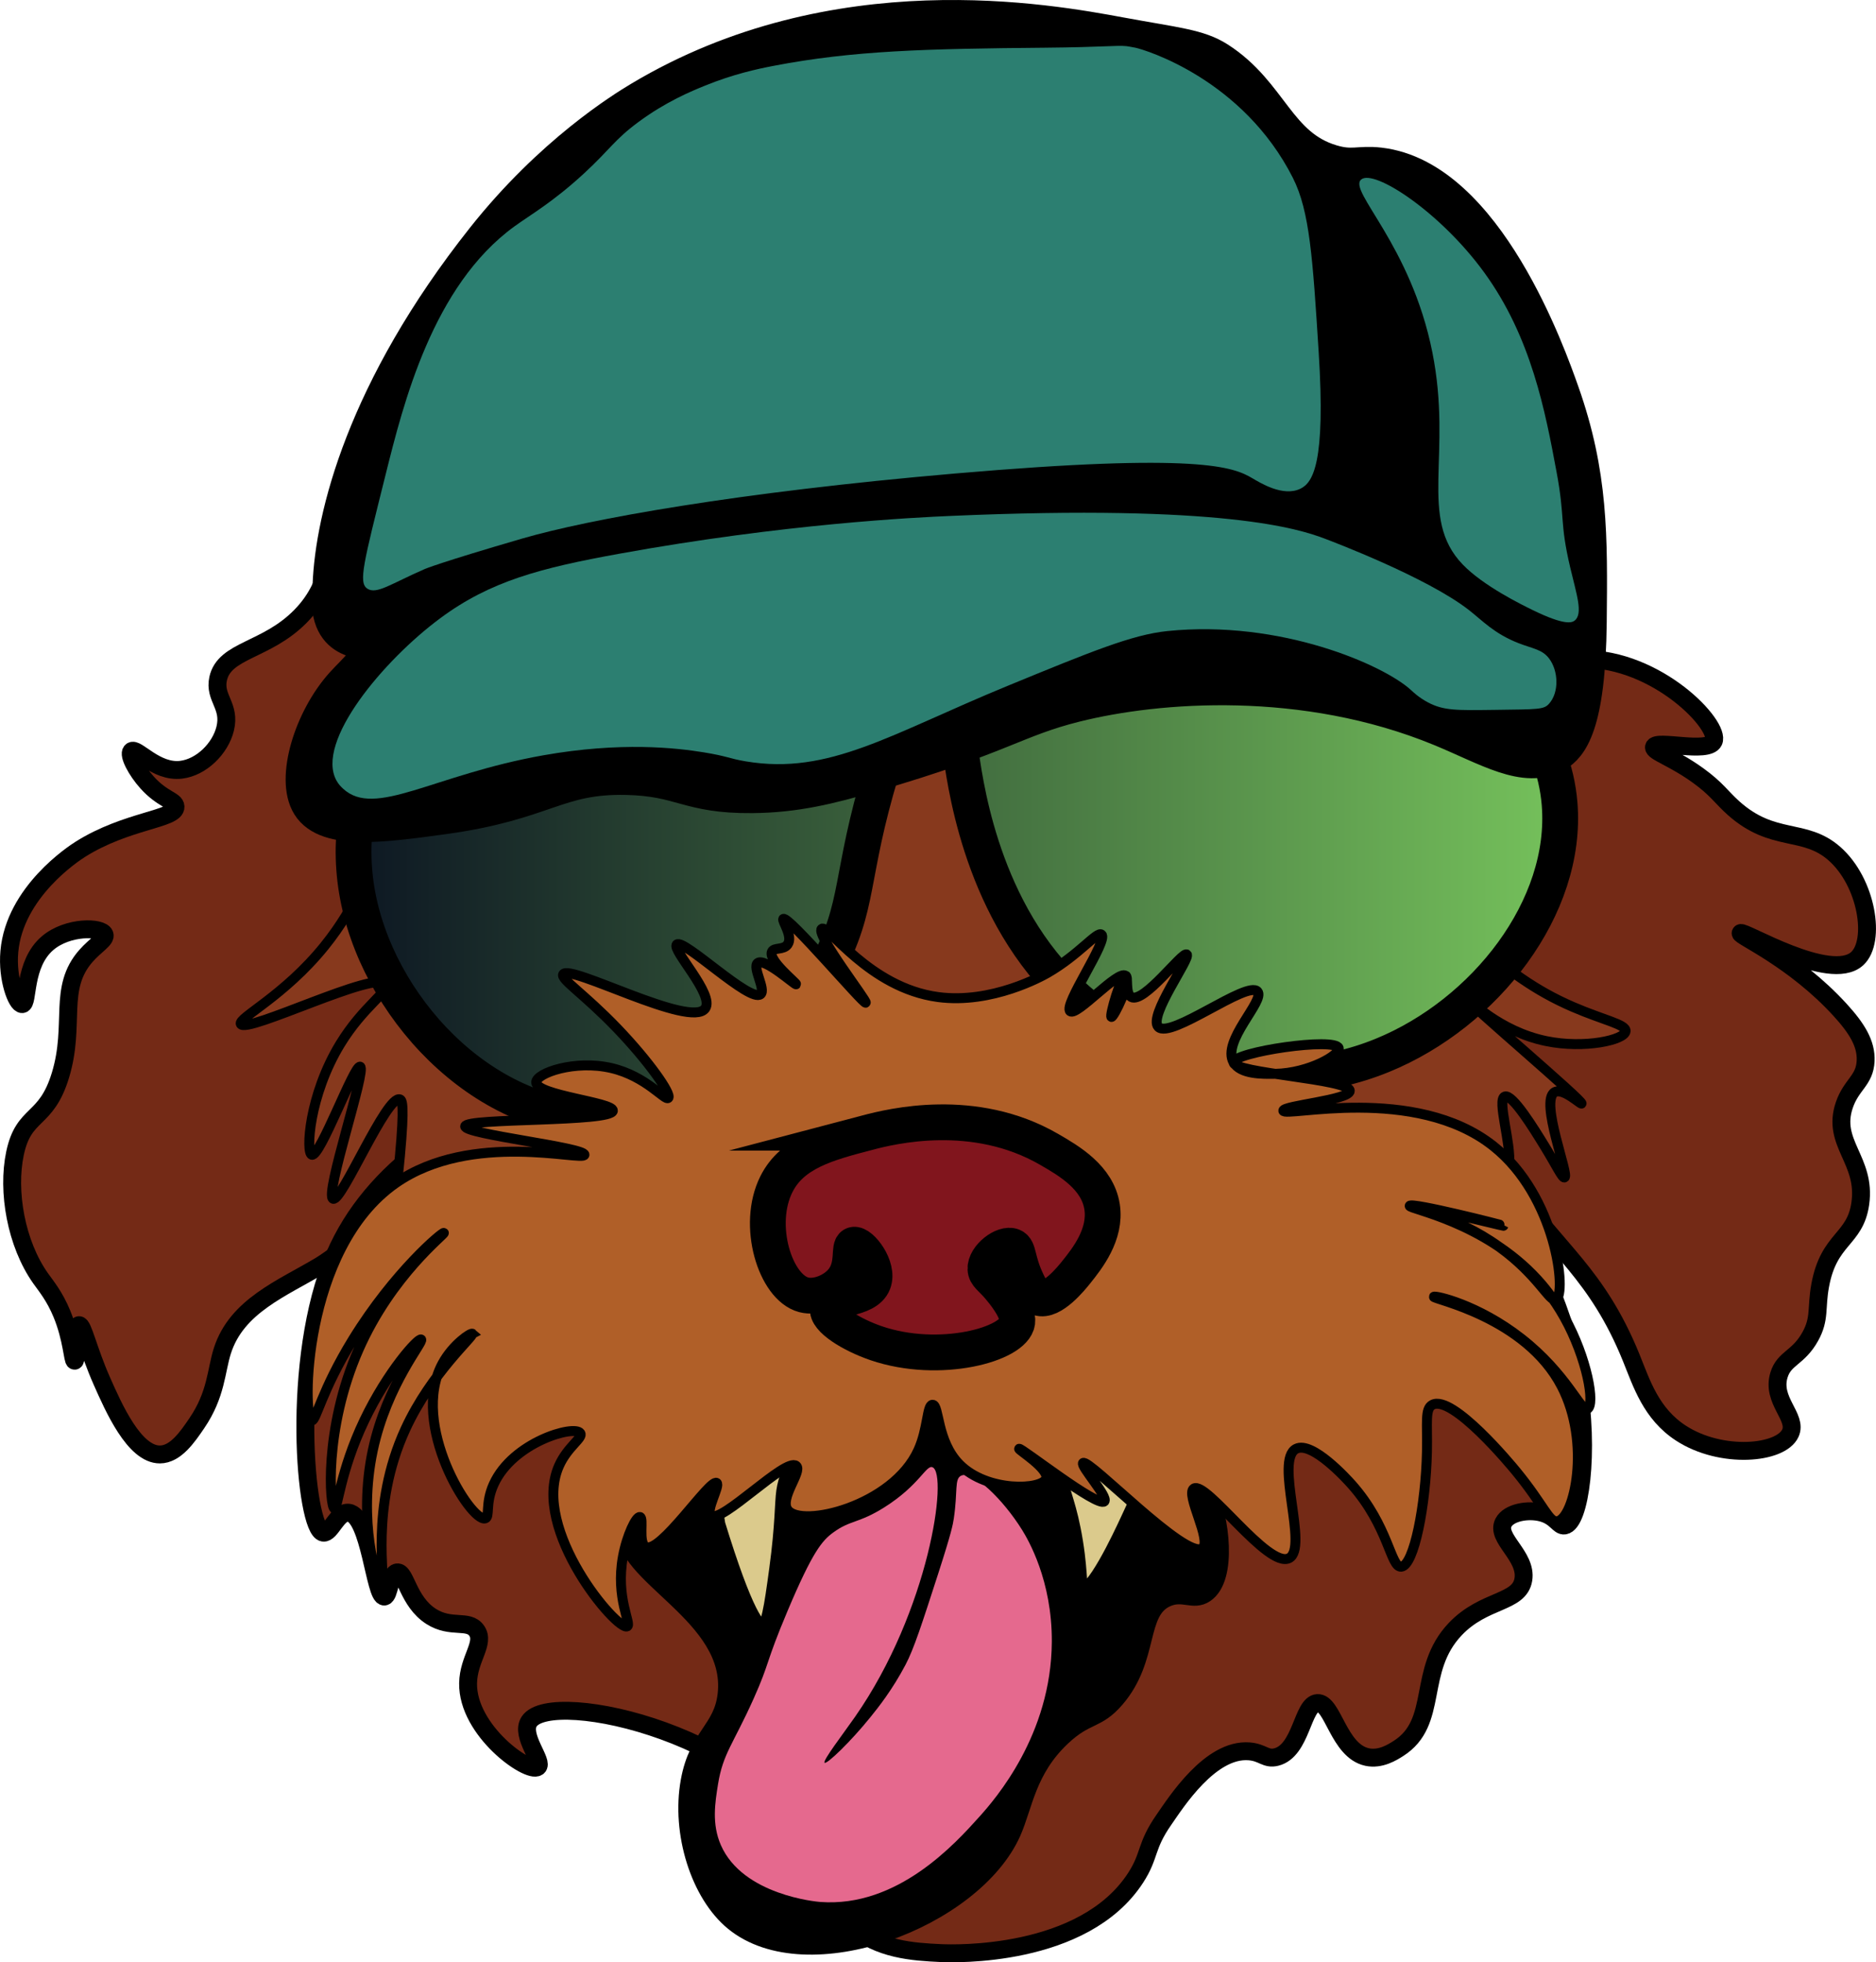 <?xml version="1.0" encoding="UTF-8"?>
<svg id="Andy" xmlns="http://www.w3.org/2000/svg" xmlns:xlink="http://www.w3.org/1999/xlink" viewBox="0 0 943.48 986.64">
  <defs>
    <linearGradient id="linear-gradient" x1="177.81" y1="399.56" x2="784.65" y2="399.56" gradientUnits="userSpaceOnUse">
      <stop offset="0" stop-color="#0d1723"/>
      <stop offset="1" stop-color="#75c15b"/>
    </linearGradient>
  </defs>
  <g id="ears">
    <path id="leftEar" d="m171.12,269.89c-7.13,1.6-1.56,21.27-20,40-17.23,17.5-38.29,16.77-41.43,31.43-2.07,9.68,6.34,13.55,3.57,25-2.45,10.12-12.02,19.48-22.14,20.71-12.81,1.57-22.65-11.63-25-9.29-1.72,1.72,2.47,9.72,7.86,15.71,7.72,8.6,14.14,8.91,14.29,12.14.28,6.37-24.57,6.76-47.86,21.43-3.11,1.96-33.07,21.41-35.71,51.43-1.23,13.95,3.77,26.5,6.43,26.43,3.35-.09.37-20.13,12.86-30.71,10.1-8.56,27.04-8.14,28.57-4.29.95,2.39-4.41,5.18-9.29,10.71-14.4,16.33-5.07,34.34-12.86,60-7.26,23.93-18.39,18.14-22.86,39.29-4.05,19.16.53,45.42,12.86,62.86,2.77,3.91,7.05,8.97,10.71,17.86,5.13,12.45,5.43,23.65,6.43,23.57,1.24-.1-.18-17.45,2.14-17.86,2.02-.35,4.65,12.51,11.43,27.86,6.07,13.73,16.42,37.17,29.29,37.14,7.9-.02,13.91-8.86,18.57-15.71,9.9-14.56,9.61-26.28,12.86-36.43,7.22-22.56,30.01-31.32,49.29-42.86,0,0,37.8-22.62,76.43-79.29,65.08-95.47-43.23-292.35-66.43-287.14Z" style="fill: #742a16; stroke: #000; stroke-miterlimit: 10; stroke-width: 9px;"/>
    <path id="rightEar" d="m796.12,331.32c37.5-.24,69.38,33.56,65.71,41.43-2.89,6.2-29.14-.97-30,2.86-.53,2.37,9.54,5.19,22.14,14.29,9.43,6.8,11.7,10.93,17.86,16.43,20.01,17.87,35.52,9.52,50.71,22.86,16.4,14.39,21.13,44.09,11.43,52.86-13.61,12.3-57.75-14.68-58.57-12.86-.63,1.39,26.78,13.15,50,38.57,8.43,9.23,13.27,16.94,12.86,25.71-.47,9.87-7.15,11.72-10.71,22.14-6.59,19.25,11.15,27.63,8.03,49.55-2.62,18.4-15.79,17.24-20.17,41.16-2.11,11.49.04,16.63-5,25.71-6.02,10.85-13.06,10.68-15.71,19.29-3.97,12.9,9.43,21.16,5.71,29.29-4.81,10.51-34.74,13.15-55,0-15.07-9.78-19.81-25.06-25-37.86-17.23-42.52-38.07-54.59-58.57-85-46.92-69.59-66.22-196.94-15-245.71,2.7-2.57,22.12-20.54,49.29-20.71Z" style="fill: #742a16; stroke: #000; stroke-miterlimit: 10; stroke-width: 9px;"/>
  </g>
  <g id="head">
    <path id="jaw" d="m168.26,631.32c-22.43,52.05-14.83,137.79-5.71,139.29,3.87.64,7.11-10.78,12.86-10,10.64,1.44,12.99,42.4,17.86,42.14,2.57-.14,2.67-11.6,6.43-12.14,4.37-.63,5.37,14.64,17.14,22.14,10.05,6.41,18.7,1.25,22.86,7.14,4.44,6.29-4.08,14.03-4.29,26.43-.4,23.88,30.33,45.52,35,42.14,3.33-2.4-8.95-15.75-4.29-22.86,11.43-17.39,121.01,7.73,142.86,66.43,3.99,10.72,5.95,24.98,19.29,36.43,13.85,11.89,30.85,12.91,45,13.57,6,.28,71.7,2.5,97.86-37.86,7.4-11.41,4.8-15.7,14.29-29.29,5.85-8.39,23.24-35.89,42.86-34.29,6.83.56,8.32,4.17,13.57,2.86,12.74-3.17,13.07-26.68,20.71-27.14,7.84-.48,10.56,24.03,25,27.14,6.69,1.44,12.73-2.39,15.71-4.29,20.82-13.21,8.96-39.29,28.57-60,14.57-15.38,32.35-12.86,34.29-25,1.89-11.87-14.06-20.7-10-28.57,2.67-5.18,12.4-6.83,19.29-5,7.22,1.91,8.47,6.89,11.43,6.43,7.65-1.18,12.81-36.53,6.43-73.57-3.57-20.7-9.73-36.12-19.29-60-10.18-25.44-19.72-43.85-20.71-45.71-37.49-70.05-509.94-130.6-585,43.57Z" style="fill: #742a16; stroke: #000; stroke-miterlimit: 10; stroke-width: 9px;"/>
    <path id="forehead" d="m193.98,494.89c-4.4-7.48-70.16,25.08-72.86,20-1.59-3.01,21.68-13.94,42.14-39.29,16.64-20.62,22.88-40.17,25-45.71,19.4-50.78,181.31-200.26,311.14-163.62,96.58,27.26,181.31,159.17,242.43,207.9,17.36,13.84,29.68,23.68,49.29,32.14,15.4,6.65,26.72,8.76,26.43,12.14-.38,4.44-20.61,9.01-40,5-23.87-4.94-38.8-21.29-39.29-20.71-.84.98,58.15,50.88,57.14,52.14-.4.51-9.42-8.16-13.57-5.71-7.55,4.46,7.6,41.89,5,42.86-1.1.41-4.14-6.16-10-15.71-5.35-8.71-16.17-26.34-20-25-4.12,1.45,3.27,23.63,2.14,34.29-8.46,79.97-557.08,80.44-562.14,32.86-.37-3.47,1.82-10.36,4.29-37.14,2.39-25.99,1.12-28.18,0-28.57-6.68-2.34-29.3,51.66-33.57,50-4.56-1.77,17-65.17,13.57-66.43-2.95-1.09-20.15,45.61-24.29,44.29-3.1-1-1.47-29.92,14.29-55.71,11.57-18.94,24.87-26.57,22.86-30Z" style="fill: #87391d; stroke: #000; stroke-miterlimit: 10; stroke-width: 5px;"/>
  </g>
  <g id="mouthArea">
    <path id="mouth" d="m314.69,767.74c-3.03,24.3,55.33,44.05,50.71,84.29-2.06,17.94-14.43,20.64-18.57,43.57-4.71,26.02,5.05,56.71,22.14,70.71,37.01,30.31,120.53-1.29,140-45,5.95-13.36,7.5-31.35,25-47.86,12.51-11.8,17.49-8.06,27.14-19.29,17.62-20.51,10.43-43.99,25.71-50.71,8.23-3.62,13.23,1.91,19.29-2.14,11.76-7.87,7.52-38.51,1.43-51.43-31.43-66.62-286.71-31.5-292.86,17.86Z" style="stroke: #000; stroke-miterlimit: 10; stroke-width: 9px;"/>
    <path id="tongue" d="m468.98,737.74c-3.19-1.32-6.48,8.9-24.01,20.02-13.1,8.31-17.19,6.37-25.99,12.84-5.5,4.04-10.29,9.5-22.86,39.29-11.38,26.97-8.82,25.74-17.14,44.29-10.25,22.83-15.38,27.47-17.86,42.86-1.51,9.38-3.24,20.07,1.43,30.71,11.05,25.2,48.45,28.46,50,28.57,38.89,2.87,67.8-29.29,80-42.86,7.97-8.86,36.14-41.14,36.43-87.86.19-30.96-11.96-51.54-15-56.43-9.36-15.06-24.75-30.19-30.71-27.14-3.29,1.68-1.56,7.78-3.57,21.43-.46,3.08-1.19,7.13-7.89,27.87-8.14,25.19-12.21,37.78-16.39,45.7-6.69,12.67-13.61,21.35-17.65,26.35-9.96,12.35-21.96,23.87-23.07,22.94-1.12-.95,9.31-14.47,15.34-23.12,37.26-53.41,46.93-122.16,38.94-125.45Z" style="fill: #e5698e; stroke-width: 0px;"/>
    <path id="fangs" d="m359.69,766.32c13.96,45.51,20.71,54.15,24.29,53.57,3.69-.6,5.21-11.21,7.86-30.71,3.07-22.59,2.67-33.05,3.57-39.29,6.72-46.58,114.8-76.42,130.71-60,6.99,7.21-2.31,15.69,4.29,47.86,3.09,15.06,6.24,19.05,9.29,37.86,2.87,17.71,1.22,24.83,4.29,25.71,6.48,1.87,20.52-28.33,24.29-36.43,9.32-20.04,15.49-33.31,15.71-43.57,1.02-45.88-114.78-126.21-182.86-80-34.73,23.57-49.48,73.89-41.43,125Z" style="fill: #dbca8c; stroke: #000; stroke-miterlimit: 10; stroke-width: 10px;"/>
  </g>
  <path id="glasses" d="m215.98,329.51c-9.06,11.65-46.26,59.47-36.57,118.1,9.52,57.62,62.63,115.35,124.19,115.05,55.77-.27,100.48-48.09,117.33-86.86,12.33-28.35,7.1-45.74,29.71-110.48,7.01-20.06,18.15-51.53,25.14-50.29,6.63,1.18,2.61,30.51,7.62,64.76,2.79,19.04,12.37,84.54,60.95,124.95,33.73,28.06,92.92,49.57,150.86,25.9,51.67-21.11,93.38-74.48,89.14-126.48-5.68-69.71-91.52-107.12-139.43-128-137.32-59.84-341.12-59.57-428.95,53.33Z" style="fill: url(#linear-gradient); stroke: #000; stroke-miterlimit: 10; stroke-width: 18px;"/>
  <g id="noseArea">
    <path id="noseFloof" d="m237.55,670.6c-.68-.61-9.72,5.3-15,15-16.65,30.56,14.29,79.75,21.43,77.86,2.56-.68-.13-7.37,4.29-17.14,9.61-21.25,40.65-30.04,43.57-25.71,1.59,2.36-6.41,6.72-10.71,16.43-14.22,32.09,29.41,83.18,34.29,80.71,2.36-1.2-5.94-14.2-2.14-35,2-10.93,6.68-20.4,8.57-20,2.11.44-1.07,12.76,2.86,15,7.12,4.05,32.29-34.32,35.71-32.14,1.96,1.25-5.77,14-2.86,16.43,5.17,4.32,37.57-29.35,42.86-25,3.29,2.71-8.6,16.26-4.29,22.14,6.8,9.26,52.89-1.8,65.71-30,4.91-10.8,4.33-22.77,7.14-22.86,3.48-.11,1.94,18.27,13.57,30,14.02,14.14,41.51,12.87,43.57,7.14,1.74-4.83-13.99-14.46-13.57-15,.68-.89,39.67,29.84,42.86,26.43,2.08-2.23-12.17-17.89-10.71-19.29,2.67-2.56,51.87,49.06,60,42.86,5-3.82-8.65-27.13-4.29-30,6.19-4.07,37.21,40.33,47.86,35,10.02-5.02-7.41-49.41,3.57-55,8.07-4.1,25.86,15.61,27.86,17.86,18.81,21.13,19.62,41.89,25,41.43,6.49-.55,12.39-31.3,12.94-57.91.3-14.52-1.13-21.49,2.78-23.52,10.05-5.23,39.63,30.5,42.14,33.57,14.09,17.19,16.43,25.79,20.71,25,8.57-1.58,16.97-39.32,2.14-67.86-18.16-34.95-64.81-43.83-64.29-45,.36-.8,21.95,3.79,43.93,20.97,23.01,17.98,30.08,36.96,33.21,35.46,4.18-2-.1-25.73-11.46-46.08-5.62-10.06-11.55-16.74-13.54-18.92-26.71-29.24-64.72-35.58-64.29-37.14.56-2,47.2,9.79,47.14,10-.05.21-46.68-11.68-47.14-10-.32,1.15,22.27,4.25,45.06,20.65,19.66,14.15,25.39,28.06,28.51,26.49,5.48-2.75.3-51.89-31.43-77.14-39.47-31.42-105.48-14.28-105.71-17.86-.16-2.54,33.38-5.36,33.43-9.96.07-6.07-58.44-8.75-58.43-14.33,0-5.22,51.31-12.76,52.86-7.14.91,3.3-14.99,12.6-31.93,12.89-6.6.11-17.41.29-20.93-5.74-6.22-10.67,16.01-31.07,12.03-35.63-5.06-5.81-43.78,24.12-49.89,17.77-5.26-5.47,16.57-34.79,14.29-36.43-2.16-1.55-21.51,24.81-27.86,21.43-3.27-1.74-1.39-10.49-2.86-10.71-2.27-.35-8.24,20.33-7.14,20.71,1.07.38,10.3-18.3,7.14-20.71-3.9-2.99-24.54,20.48-27.86,17.86-3.75-2.97,19.35-35.69,15.71-38.57-2.22-1.76-11.27,10.13-27.14,19.29-2.46,1.42-27.96,15.74-55,12.14-34.96-4.65-55.63-37-58.57-34.29-3.12,2.88,23.05,36.43,22.14,37.14-1.07.83-39.06-43.98-41.43-42.14-.98.76,5.1,8.73,2.14,12.86-2.07,2.9-6.74,1.33-7.86,3.57-2.16,4.35,12.57,15.92,12.14,16.43-.45.54-15.68-13.41-19.29-10.71-2.91,2.17,4.21,13.33,1.43,15.71-5.25,4.5-38.75-28.13-42.14-25-2.79,2.57,19.13,25.22,14.29,32.14-7.24,10.33-68.44-22.61-71.43-17.14-1.34,2.45,10.52,9.84,27.14,27.14,15.79,16.43,27.57,33.16,25.71,35-1.63,1.61-11.08-10.91-28.57-15-18.33-4.29-37.8,2.49-37.86,7.14-.09,6.61,38.9,10.02,38.57,14.29-.45,5.85-74.01,3.53-74.29,7.86-.25,3.94,60.27,10.62,60,14.29-.27,3.56-56.79-12.42-95,14.29-47.36,33.11-46.83,117.98-42.14,119.29,2.05.57,4.84-14.93,20.71-40.71,20.97-34.06,45.1-54.13,45.71-53.57.63.58-26.35,21.11-42.86,58.57-17.68,40.12-14.5,79.64-12.14,80,1.65.25,2.74-18.59,15-44.29,11.81-24.76,27.17-41.62,28.57-40.71,1.56,1-17.13,22.2-24.29,55.71-7.61,35.62,1.79,66.55,4.29,66.43,2.73-.14-6.26-37.2,12.14-77.14,13.05-28.34,34.7-46.85,33.57-47.86Z" style="fill: #b05f28; stroke: #000; stroke-miterlimit: 10; stroke-width: 5px;"/>
    <path id="nose" d="m436.17,569.51c12.12-3.19,53.65-13.47,91.43,8.38,10,5.78,24.4,14.11,26.67,28.95,2.12,13.89-7.53,25.98-12.95,32.76-2.25,2.82-12.29,15.38-19.05,12.95-2.17-.78-3.36-3.18-5.64-7.93-5.34-11.13-3.99-16.57-7.32-17.97-4.54-1.92-14,5.26-13.71,11.43.15,3.18,2.81,4.37,6.86,9.14,1.65,1.95,9.93,11.71,9.14,17.52-1.53,11.28-39.04,21.5-70.86,10.67-12.59-4.29-25.39-12.24-24.38-17.52,1.15-6.02,19.3-3.74,22.86-12.95,3.06-7.94-6.45-19.98-9.9-19.05-2.87.78.42,9.99-5.33,17.52-4.46,5.83-13.33,9.35-19.81,7.62-14.28-3.81-24.06-35-13.71-55.62,8.02-15.99,25.61-20.61,45.71-25.9Z" style="fill: #81151d; stroke: #000; stroke-miterlimit: 10; stroke-width: 18px;"/>
  </g>
  <g id="cap">
    <path id="capBackground" d="m167.2,294.32c1.31-34.12,16.9-97.76,76.96-173.57,33.92-42.81,69.83-64.93,78.48-70.1,97.73-58.41,204.41-38.71,240.76-32,27.63,5.1,38.95,5.88,48.76,12.19,26.12,16.79,29.47,43.5,57.14,51.81,10.76,3.23,14.04.33,24.38,1.52,52.73,6.1,84.14,95.04,90.67,113.52,14.46,40.96,14.15,71.84,13.71,115.05-.53,52.05-9.69,61.76-16,65.52-14.73,8.77-33.5-3.22-57.14-12.95-68.83-28.32-142.83-22.58-184.38-12.19-30.5,7.62-37.33,16.2-102.1,35.05-21.91,6.37-38.59,10.47-60.19,10.67-32.33.29-34.74-8.53-63.24-9.14-35.55-.76-40.92,12.77-92.19,19.81-29.93,4.11-58.03,7.97-66.29-5.33-7.77-12.53,1-41.95,16.76-59.43,5.98-6.62,14.44-13.18,12.95-20.57-1.07-5.33-22.95,1.38-19.06-29.86Z" style="stroke: #000; stroke-miterlimit: 10; stroke-width: 20px;"/>
    <g id="capHighlights">
      <path id="cap1" d="m650.26,89.51c-25.07-49.55-74.11-64.43-79.24-65.52-2.27-.48-4.5-.78-4.5-.78-5.16-.52-10.6.5-41.21.78-59.42.54-96,1.37-136.38,9.14-8.27,1.59-20.09,4.15-34.29,9.9-6.98,2.83-19.68,8.07-33.52,18.29-12.26,9.05-14.23,13.74-27.43,25.9-15.7,14.48-26.96,20.79-35.05,26.67-41.04,29.85-55.79,88.99-64.76,124.95-11.09,44.45-13.72,54.12-9.14,57.14,4.65,3.07,11.97-2.52,28.95-9.9,0,0,7.14-3.11,48.76-15.24,33.71-9.82,108.39-23.32,217.9-32.76,122.92-10.6,140.01-3.17,149.33,2.29,4.05,2.37,15.63,9.64,24.38,5.33,6.18-3.04,12.69-12.71,9.14-68.57-3-47.28-4.51-70.93-12.95-87.62Z" style="fill: #2c7f71; stroke-width: 0px;"/>
      <path id="cap2" d="m684.55,90.27c-6.71,5.67,25.01,32.76,35.81,86.86,10.29,51.56-7.29,83.24,15.24,106.67,10.34,10.75,29.48,20.13,35.05,22.86,16.47,8.07,19.99,6.42,21.33,5.33,4.29-3.49.88-13.22-2.29-26.67-5.44-23.1-2.47-24.51-6.86-48-5.7-30.51-12.68-67.86-36.57-100.57-22.1-30.27-55.28-51.92-61.71-46.48Z" style="fill: #2c7f71; stroke-width: 0px;"/>
      <path id="cap3" d="m779.02,331.03c-3.5-4.53-8-4.81-15.24-7.62-12.36-4.8-18.27-11.42-25.14-16.76-21.16-16.45-69.1-34.57-72.38-35.81-12.9-4.88-50.98-17.42-188.19-11.43-17.59.77-83.33,3.87-166.86,19.05-39.47,7.17-64.58,13.71-89.79,32.38-28.5,21.12-62.93,62.07-52.22,81.59,1.12,2.04,2.4,3.25,3.34,4.12,16.03,14.86,45.05-6.88,100.57-16.76,39.17-6.97,67.25-3.72,80.76-1.52,12.22,1.99,12.79,3.15,21.33,4.57,41.91,6.97,72.4-13.7,131.81-38.1,41.59-17.08,62.39-25.62,80-27.43,57.11-5.87,109.16,17.2,122.67,29.71.98.9,3.8,3.65,8.38,6.1,7.96,4.25,14.59,4.05,33.52,3.81,22.29-.29,24.81-.17,27.43-3.05,5.2-5.72,4.78-16.66,0-22.86Z" style="fill: #2c7f71; stroke-width: 0px;"/>
    </g>
  </g>
</svg>